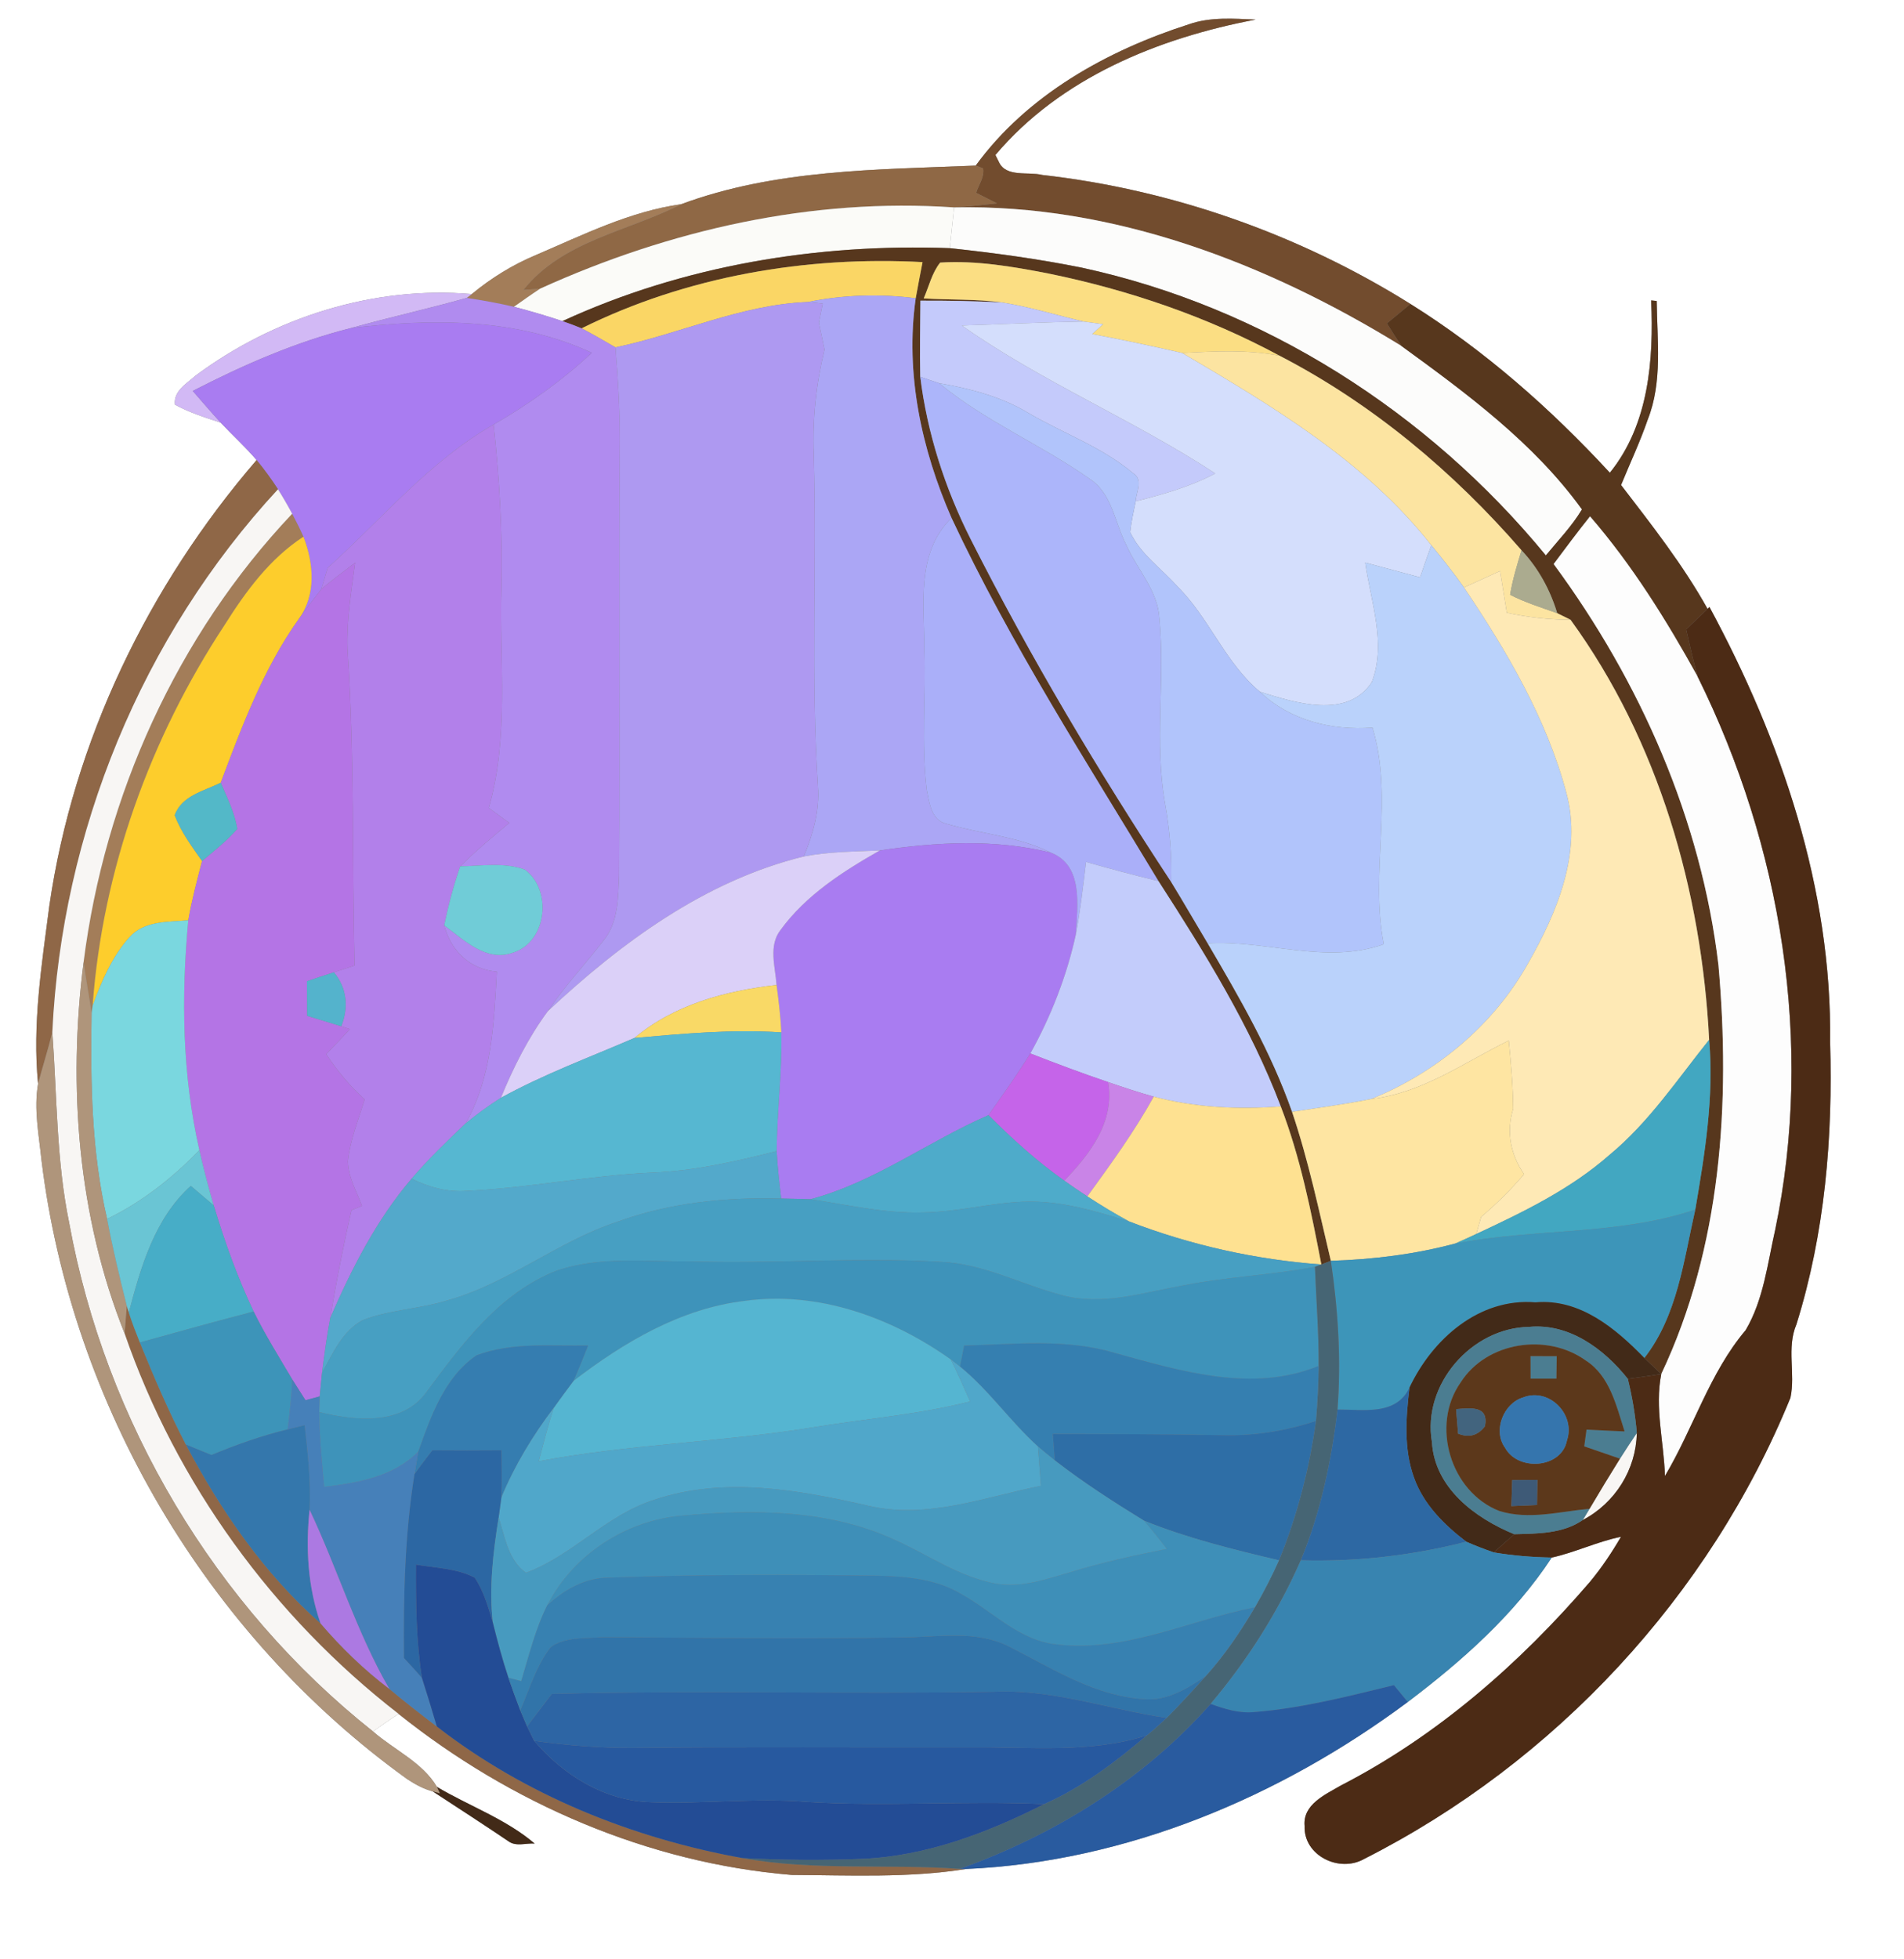 <?xml version="1.0" encoding="UTF-8" ?>
<!DOCTYPE svg PUBLIC "-//W3C//DTD SVG 1.1//EN" "http://www.w3.org/Graphics/SVG/1.1/DTD/svg11.dtd">
<svg width="243pt" height="250pt" viewBox="0 0 243 250" version="1.1" xmlns="http://www.w3.org/2000/svg">
<rect x="0" y="0" width="243" height="250" fill="#808080" stroke="none"/>
<g id="#ffffffff">
<path fill="#ffffff" opacity="1.00" d=" M 0.00 0.00 L 243.00 0.00 L 243.00 250.00 L 0.00 250.00 L 0.00 0.00 M 151.74 3.10 C 141.29 6.45 131.09 12.12 124.53 21.13 C 111.93 21.65 98.91 21.61 86.94 26.06 C 80.39 26.98 74.42 29.97 68.41 32.54 C 65.44 33.78 62.69 35.48 60.21 37.53 C 47.68 36.45 34.97 40.49 24.93 47.96 C 23.82 48.96 22.12 49.90 22.33 51.64 C 24.17 52.65 26.18 53.28 28.16 53.93 C 29.67 55.55 31.31 57.03 32.75 58.71 C 18.93 74.76 9.36 94.54 6.30 115.57 C 5.33 123.09 4.11 130.70 4.86 138.31 C 4.30 141.53 4.96 144.80 5.29 148.01 C 9.10 179.29 26.38 208.65 51.98 227.05 C 52.98 227.71 54.05 228.30 55.23 228.61 C 58.46 230.72 61.70 232.82 64.90 234.98 C 65.86 235.69 67.15 235.18 68.24 235.27 C 64.56 232.13 59.90 230.49 55.77 228.04 C 53.91 224.89 50.30 223.32 47.62 220.97 C 48.67 220.18 49.76 219.44 50.87 218.72 C 65.15 230.14 82.73 237.75 101.03 239.27 C 108.46 239.31 115.96 239.68 123.33 238.51 C 143.73 237.60 163.39 229.32 179.67 217.20 C 186.58 211.97 193.26 206.07 198.04 198.77 C 201.05 198.11 203.85 196.73 206.88 196.12 C 205.70 198.14 204.40 200.09 202.90 201.89 C 193.94 212.31 183.40 221.54 171.12 227.86 C 169.14 229.02 166.25 230.27 166.50 233.02 C 166.36 236.82 170.94 239.03 174.10 237.23 C 198.45 224.91 218.21 203.65 228.51 178.37 C 229.17 175.28 227.99 172.02 229.27 169.01 C 232.91 157.38 233.93 145.14 233.57 133.00 C 233.81 113.46 227.37 94.49 218.17 77.46 L 217.93 77.70 C 214.79 72.07 210.80 66.99 206.89 61.90 C 208.03 59.11 209.32 56.38 210.30 53.53 C 212.20 48.72 211.49 43.45 211.44 38.41 C 211.27 38.39 210.91 38.36 210.73 38.34 C 211.07 45.93 210.43 54.18 205.46 60.33 C 197.89 52.13 189.48 44.72 180.01 38.79 C 165.84 29.93 149.63 24.20 133.03 22.33 C 131.22 21.87 128.39 22.68 127.48 20.66 C 127.37 20.44 127.15 20.00 127.04 19.78 C 135.36 9.92 147.85 4.85 160.26 2.50 C 157.42 2.38 154.48 2.14 151.74 3.10 Z" />
</g>
<g id="#724c2eff">
<path fill="#724c2e" opacity="1.00" d=" M 151.74 3.10 C 154.48 2.14 157.42 2.38 160.26 2.50 C 147.85 4.85 135.36 9.92 127.04 19.78 C 127.15 20.00 127.37 20.44 127.48 20.66 C 128.39 22.68 131.22 21.87 133.03 22.33 C 149.63 24.20 165.84 29.93 180.01 38.79 C 179.00 39.62 178.00 40.45 177.01 41.27 C 177.62 42.24 178.22 43.20 178.86 44.15 C 161.79 33.62 142.07 26.02 121.77 26.47 C 123.59 26.36 125.41 26.14 127.23 25.95 C 126.34 25.50 125.46 25.05 124.58 24.61 C 124.89 23.58 125.66 22.60 125.47 21.49 C 125.24 21.40 124.76 21.22 124.53 21.13 C 131.09 12.12 141.29 6.45 151.74 3.10 Z" />
</g>
<g id="#8f6845ff">
<path fill="#8f6845" opacity="1.00" d=" M 86.94 26.06 C 98.91 21.61 111.93 21.65 124.53 21.13 C 124.76 21.22 125.24 21.40 125.47 21.49 C 125.66 22.60 124.89 23.58 124.58 24.61 C 125.46 25.05 126.34 25.50 127.23 25.95 C 125.41 26.14 123.59 26.36 121.77 26.47 C 103.60 25.21 85.45 29.35 68.95 36.83 C 68.41 36.87 67.34 36.96 66.80 37.00 C 71.81 30.71 80.14 29.54 86.94 26.06 Z" />
</g>
<g id="#a37d59ff">
<path fill="#a37d59" opacity="1.00" d=" M 68.41 32.54 C 74.42 29.97 80.39 26.98 86.94 26.06 C 80.14 29.54 71.81 30.71 66.80 37.00 C 67.34 36.96 68.41 36.87 68.95 36.83 C 67.81 37.58 66.70 38.37 65.59 39.15 C 63.60 38.69 61.58 38.32 59.56 38.02 L 60.21 37.53 C 62.69 35.48 65.44 33.78 68.41 32.54 Z" />
<path fill="#a37d59" opacity="1.00" d=" M 10.67 122.77 C 13.36 101.57 22.57 81.12 37.29 65.56 C 37.80 66.52 38.29 67.50 38.73 68.49 C 34.44 71.28 31.38 75.45 28.69 79.72 C 19.15 94.20 13.09 111.01 11.82 128.34 L 11.69 129.31 C 11.39 127.12 10.96 124.96 10.67 122.77 Z" />
</g>
<g id="#fbfbf8ff">
<path fill="#fbfbf8" opacity="1.00" d=" M 68.95 36.83 C 85.45 29.35 103.60 25.21 121.77 26.47 C 121.58 28.20 121.40 29.93 121.22 31.67 C 104.34 31.05 87.18 33.88 71.78 40.98 C 69.74 40.30 67.68 39.69 65.59 39.15 C 66.70 38.37 67.81 37.58 68.95 36.83 Z" />
</g>
<g id="#fcfcfbff">
<path fill="#fcfcfb" opacity="1.00" d=" M 121.77 26.47 C 142.07 26.02 161.79 33.62 178.86 44.15 C 187.22 50.23 195.80 56.55 201.90 65.01 C 200.61 67.15 198.87 68.96 197.29 70.88 C 182.27 52.59 161.26 39.18 138.07 34.16 C 132.50 33.04 126.87 32.27 121.22 31.67 C 121.40 29.93 121.58 28.20 121.77 26.47 Z" />
</g>
<g id="#57371dff">
<path fill="#57371d" opacity="1.00" d=" M 71.78 40.98 C 87.18 33.88 104.34 31.05 121.22 31.67 C 126.87 32.27 132.50 33.04 138.07 34.16 C 161.26 39.18 182.27 52.59 197.29 70.88 C 198.87 68.96 200.61 67.15 201.90 65.01 C 195.80 56.55 187.22 50.23 178.86 44.15 C 178.22 43.20 177.62 42.24 177.01 41.27 C 178.00 40.45 179.00 39.62 180.01 38.79 C 189.48 44.72 197.89 52.13 205.46 60.33 C 210.43 54.18 211.07 45.93 210.73 38.34 C 210.91 38.36 211.27 38.39 211.44 38.41 C 211.49 43.45 212.20 48.72 210.30 53.53 C 209.32 56.38 208.03 59.11 206.89 61.90 C 210.80 66.99 214.79 72.07 217.93 77.70 C 217.02 78.58 216.11 79.45 215.19 80.33 C 215.66 82.34 216.11 84.35 216.66 86.34 C 212.68 79.16 208.32 72.13 202.93 65.90 C 201.34 67.89 199.82 69.93 198.29 71.98 C 209.34 86.97 217.12 104.59 219.32 123.17 C 220.88 140.77 219.68 159.17 212.02 175.35 C 211.30 174.66 210.58 173.98 209.86 173.30 C 214.09 167.88 214.88 160.85 216.36 154.37 C 217.58 147.23 218.77 139.97 218.13 132.70 C 217.18 113.75 211.68 94.55 200.44 79.09 C 200.01 78.88 199.16 78.46 198.74 78.25 C 197.84 75.27 196.33 72.50 194.19 70.23 C 185.49 60.20 175.15 51.53 163.33 45.41 C 154.09 40.43 144.06 37.00 133.78 34.90 C 129.24 34.02 124.63 33.22 119.99 33.51 C 118.93 34.84 118.56 36.55 117.89 38.08 C 121.22 38.29 124.58 38.14 127.89 38.60 C 124.42 38.41 120.94 38.36 117.47 38.37 C 117.45 41.61 117.37 44.85 117.45 48.09 C 118.34 55.29 120.61 62.32 123.88 68.80 C 131.51 83.89 140.18 98.44 149.47 112.55 C 151.06 115.14 152.57 117.78 154.13 120.38 C 158.19 127.30 162.24 134.28 164.90 141.89 C 167.00 148.10 168.34 154.53 169.85 160.90 C 169.55 161.02 168.95 161.25 168.64 161.37 C 167.33 154.55 165.96 147.69 163.46 141.20 C 159.58 130.96 153.76 121.61 147.85 112.44 C 138.67 97.21 129.00 82.23 121.44 66.10 C 117.60 57.31 115.50 47.65 116.87 38.06 C 117.14 36.52 117.45 34.98 117.74 33.45 C 102.86 32.65 87.62 35.26 74.23 41.90 C 73.42 41.57 72.60 41.26 71.78 40.98 Z" />
</g>
<g id="#fad665ff">
<path fill="#fad665" opacity="1.00" d=" M 74.23 41.90 C 87.62 35.26 102.86 32.65 117.74 33.45 C 117.45 34.98 117.14 36.52 116.87 38.06 C 112.28 37.48 107.63 37.62 103.10 38.54 C 94.57 38.87 86.79 42.61 78.55 44.33 C 77.12 43.50 75.69 42.67 74.23 41.90 Z" />
</g>
<g id="#fbde83ff">
<path fill="#fbde83" opacity="1.00" d=" M 117.89 38.08 C 118.56 36.55 118.93 34.84 119.99 33.51 C 124.63 33.22 129.24 34.02 133.78 34.90 C 144.06 37.00 154.09 40.43 163.33 45.41 C 159.23 44.59 155.04 44.83 150.90 45.05 C 147.07 44.17 143.24 43.35 139.39 42.63 C 139.85 42.21 140.32 41.79 140.79 41.37 C 140.16 41.28 138.90 41.11 138.27 41.03 C 134.81 40.21 131.40 39.16 127.89 38.60 C 124.58 38.14 121.22 38.29 117.89 38.08 Z" />
</g>
<g id="#d2b9f5ff">
<path fill="#d2b9f5" opacity="1.00" d=" M 24.93 47.96 C 34.97 40.49 47.68 36.45 60.21 37.53 L 59.56 38.02 C 54.67 39.40 49.71 40.49 44.81 41.86 C 37.75 43.63 31.06 46.57 24.60 49.89 C 25.78 51.25 26.95 52.61 28.16 53.93 C 26.18 53.28 24.17 52.65 22.33 51.64 C 22.12 49.90 23.82 48.96 24.93 47.96 Z" />
</g>
<g id="#b08befff">
<path fill="#b08bef" opacity="1.00" d=" M 44.81 41.86 C 49.71 40.49 54.67 39.40 59.56 38.02 C 61.58 38.32 63.60 38.69 65.59 39.15 C 67.68 39.69 69.74 40.30 71.78 40.98 C 72.60 41.26 73.42 41.57 74.23 41.90 C 75.69 42.67 77.12 43.50 78.55 44.33 C 78.86 48.21 79.11 52.10 79.11 56.00 C 78.95 74.57 79.14 93.13 79.01 111.70 C 78.89 114.54 78.93 117.69 77.03 120.02 C 74.70 123.05 72.06 125.84 69.93 129.03 C 67.42 132.42 65.53 136.21 63.93 140.10 C 62.36 141.09 60.86 142.19 59.42 143.37 C 62.79 137.46 63.04 130.60 63.41 124.00 C 59.98 123.70 57.57 121.38 56.69 118.09 C 59.22 119.94 62.06 122.83 65.50 121.56 C 69.83 120.18 70.52 113.55 66.97 110.97 C 64.34 110.02 61.47 110.51 58.74 110.56 C 60.70 108.58 62.87 106.81 65.00 105.01 C 64.13 104.38 63.25 103.74 62.38 103.11 C 65.02 93.95 63.71 84.37 64.00 75.00 C 64.16 68.04 63.74 61.09 63.00 54.18 C 67.49 51.58 71.74 48.57 75.53 45.02 C 65.92 40.55 55.12 40.64 44.81 41.86 Z" />
</g>
<g id="#aba6f5ff">
<path fill="#aba6f5" opacity="1.00" d=" M 103.10 38.54 C 107.63 37.62 112.28 37.48 116.87 38.06 C 115.50 47.65 117.60 57.31 121.44 66.10 C 116.85 70.58 117.98 77.23 117.97 83.00 C 118.16 88.93 117.55 94.90 118.28 100.81 C 118.60 102.39 118.84 104.65 120.73 105.11 C 125.17 106.43 129.93 106.71 134.13 108.81 C 126.96 107.05 119.53 107.46 112.29 108.53 C 109.05 108.68 105.78 108.68 102.58 109.30 C 103.76 106.47 104.63 103.45 104.39 100.34 C 103.47 86.25 104.27 72.12 103.86 58.01 C 103.68 53.50 104.16 48.99 105.23 44.61 C 104.99 43.47 104.75 42.32 104.51 41.18 C 104.67 40.36 104.83 39.55 105.00 38.74 C 104.52 38.69 103.57 38.59 103.10 38.54 Z" />
</g>
<g id="#ae99f1ff">
<path fill="#ae99f1" opacity="1.00" d=" M 78.55 44.33 C 86.79 42.61 94.57 38.87 103.10 38.54 C 103.57 38.59 104.52 38.69 105.00 38.74 C 104.83 39.55 104.67 40.36 104.51 41.18 C 104.75 42.32 104.99 43.47 105.23 44.61 C 104.16 48.99 103.68 53.50 103.86 58.01 C 104.27 72.12 103.47 86.25 104.39 100.34 C 104.63 103.45 103.76 106.47 102.58 109.30 C 89.96 112.40 79.27 120.30 69.93 129.03 C 72.06 125.84 74.70 123.05 77.03 120.02 C 78.93 117.69 78.89 114.54 79.01 111.70 C 79.14 93.13 78.95 74.57 79.11 56.00 C 79.11 52.10 78.86 48.21 78.55 44.33 Z" />
</g>
<g id="#c4cafbff">
<path fill="#c4cafb" opacity="1.00" d=" M 117.47 38.37 C 120.94 38.36 124.42 38.41 127.89 38.60 C 131.40 39.16 134.81 40.21 138.27 41.03 C 133.09 41.12 127.92 41.38 122.75 41.54 C 132.97 48.75 144.65 53.57 155.10 60.42 C 151.91 62.12 148.42 63.09 144.94 63.98 C 145.01 62.77 145.95 61.20 144.60 60.38 C 140.63 57.03 135.63 55.28 131.19 52.67 C 127.73 50.59 123.80 49.59 119.86 48.90 C 119.25 48.70 118.05 48.29 117.45 48.09 C 117.37 44.85 117.45 41.61 117.47 38.37 Z" />
</g>
<g id="#a97cf1ff">
<path fill="#a97cf1" opacity="1.00" d=" M 44.81 41.86 C 55.12 40.64 65.92 40.55 75.53 45.02 C 71.74 48.57 67.49 51.58 63.00 54.18 C 54.81 58.85 48.75 66.24 41.82 72.47 C 41.62 73.14 41.23 74.48 41.03 75.16 C 40.04 76.43 39.05 77.71 38.11 79.03 C 40.39 75.92 40.05 71.91 38.73 68.49 C 38.29 67.50 37.80 66.52 37.29 65.56 C 36.72 64.50 36.12 63.46 35.48 62.44 C 34.64 61.15 33.73 59.90 32.75 58.71 C 31.31 57.03 29.67 55.55 28.16 53.93 C 26.95 52.61 25.78 51.25 24.60 49.89 C 31.06 46.57 37.75 43.63 44.81 41.86 Z" />
<path fill="#a97cf1" opacity="1.00" d=" M 112.29 108.53 C 119.53 107.46 126.96 107.05 134.13 108.81 C 138.33 110.47 137.47 115.64 137.31 119.23 C 136.15 124.55 134.14 129.69 131.50 134.44 C 129.83 137.14 127.98 139.72 126.16 142.31 C 118.46 145.65 111.64 150.86 103.44 153.04 C 102.19 153.00 100.95 152.97 99.70 152.95 C 99.46 150.94 99.23 148.93 99.12 146.90 C 99.16 141.84 99.82 136.81 99.72 131.75 C 99.62 129.72 99.38 127.70 99.11 125.70 C 98.95 123.38 98.04 120.69 99.63 118.66 C 102.86 114.23 107.59 111.20 112.29 108.53 Z" />
</g>
<g id="#d4defcff">
<path fill="#d4defc" opacity="1.00" d=" M 122.75 41.54 C 127.92 41.38 133.09 41.12 138.27 41.03 C 138.90 41.11 140.16 41.28 140.79 41.37 C 140.32 41.79 139.85 42.21 139.39 42.63 C 143.24 43.35 147.07 44.17 150.90 45.05 C 162.44 51.86 174.27 58.87 182.68 69.58 C 182.18 70.94 181.70 72.31 181.24 73.68 C 178.91 73.05 176.57 72.42 174.24 71.80 C 174.95 76.78 176.97 82.13 175.08 87.05 C 171.93 91.85 165.28 89.67 160.81 88.29 C 156.34 84.57 154.33 78.84 150.22 74.79 C 148.21 72.53 145.54 70.71 144.24 67.91 C 144.38 66.59 144.68 65.28 144.94 63.98 C 148.42 63.09 151.91 62.12 155.10 60.42 C 144.65 53.57 132.97 48.75 122.75 41.54 Z" />
</g>
<g id="#fce4a1ff">
<path fill="#fce4a1" opacity="1.00" d=" M 150.90 45.05 C 155.04 44.83 159.23 44.59 163.33 45.41 C 175.15 51.53 185.49 60.20 194.19 70.23 C 193.62 72.10 193.05 73.97 192.73 75.90 C 194.64 76.89 196.71 77.52 198.74 78.25 C 199.16 78.46 200.01 78.88 200.44 79.09 C 197.70 79.09 194.98 78.77 192.31 78.20 C 192.03 76.42 191.74 74.64 191.45 72.87 C 189.91 73.57 188.38 74.27 186.84 74.97 C 185.52 73.12 184.12 71.34 182.68 69.58 C 174.27 58.87 162.44 51.86 150.90 45.05 Z" />
</g>
<g id="#acb5faff">
<path fill="#acb5fa" opacity="1.00" d=" M 117.45 48.09 C 118.05 48.29 119.25 48.70 119.86 48.90 C 125.72 53.75 132.81 56.71 139.00 61.06 C 141.94 62.93 142.25 66.66 143.73 69.52 C 145.12 72.66 147.78 75.35 147.97 78.94 C 148.72 86.80 147.30 94.76 148.70 102.57 C 149.29 105.87 149.58 109.21 149.47 112.55 C 140.18 98.44 131.51 83.89 123.88 68.80 C 120.61 62.32 118.34 55.29 117.45 48.09 Z" />
</g>
<g id="#b1c4fbff">
<path fill="#b1c4fb" opacity="1.00" d=" M 119.86 48.90 C 123.80 49.59 127.73 50.59 131.19 52.67 C 135.63 55.28 140.63 57.03 144.60 60.38 C 145.95 61.20 145.01 62.77 144.94 63.98 C 144.68 65.28 144.38 66.59 144.24 67.91 C 145.54 70.71 148.21 72.53 150.22 74.79 C 154.33 78.84 156.34 84.57 160.81 88.29 C 164.67 91.96 169.97 93.24 175.17 92.86 C 177.90 101.89 174.81 111.33 176.61 120.50 C 169.21 123.13 161.66 119.94 154.13 120.38 C 152.57 117.78 151.06 115.14 149.47 112.55 C 149.58 109.21 149.29 105.87 148.70 102.57 C 147.30 94.76 148.72 86.80 147.97 78.94 C 147.78 75.35 145.12 72.66 143.73 69.52 C 142.25 66.66 141.94 62.93 139.00 61.06 C 132.81 56.71 125.72 53.75 119.86 48.90 Z" />
</g>
<g id="#b280eaff">
<path fill="#b280ea" opacity="1.00" d=" M 41.82 72.47 C 48.75 66.24 54.81 58.85 63.00 54.18 C 63.74 61.09 64.16 68.04 64.00 75.00 C 63.71 84.37 65.02 93.95 62.38 103.11 C 63.25 103.74 64.13 104.38 65.00 105.01 C 62.87 106.81 60.70 108.58 58.74 110.56 C 57.88 113.02 57.22 115.54 56.69 118.09 C 57.57 121.38 59.98 123.70 63.41 124.00 C 63.04 130.60 62.79 137.46 59.42 143.37 C 57.05 145.64 54.66 147.92 52.53 150.42 C 48.05 155.67 44.89 161.89 42.15 168.19 C 42.91 163.57 43.82 158.98 44.86 154.43 C 45.20 154.29 45.86 154.02 46.20 153.89 C 45.50 152.02 44.43 150.20 44.40 148.17 C 44.70 145.45 45.75 142.89 46.54 140.30 C 44.65 138.60 43.03 136.64 41.63 134.53 C 42.65 133.47 43.67 132.42 44.65 131.34 C 44.38 131.24 43.82 131.06 43.55 130.97 C 44.51 128.57 44.29 126.09 42.61 124.08 C 43.49 123.79 44.38 123.51 45.26 123.22 C 44.93 109.76 45.27 96.28 44.35 82.84 C 44.22 79.14 44.84 75.47 45.33 71.81 C 43.88 72.91 42.43 74.00 41.03 75.16 C 41.23 74.48 41.62 73.14 41.82 72.47 Z" />
</g>
<g id="#8f6747ff">
<path fill="#8f6747" opacity="1.00" d=" M 32.75 58.71 C 33.73 59.90 34.64 61.15 35.48 62.44 C 18.10 81.22 7.89 106.19 6.68 131.72 C 6.14 133.94 5.44 136.11 4.86 138.31 C 4.11 130.70 5.33 123.09 6.30 115.57 C 9.36 94.54 18.93 74.76 32.75 58.71 Z" />
<path fill="#8f6747" opacity="1.00" d=" M 16.18 166.65 L 16.44 167.49 C 16.85 168.79 17.35 170.06 17.85 171.32 C 19.65 175.73 21.52 180.11 23.72 184.34 C 28.19 192.80 33.70 200.80 40.91 207.17 C 43.54 210.25 46.45 213.07 49.68 215.52 C 51.65 217.18 53.70 218.76 55.75 220.33 C 67.05 229.10 80.74 234.59 94.75 237.12 C 103.91 238.78 113.24 237.83 122.48 238.50 L 123.33 238.51 C 115.96 239.68 108.46 239.31 101.03 239.27 C 82.73 237.75 65.15 230.14 50.87 218.72 C 34.88 206.32 22.51 189.32 15.90 170.17 C 15.97 169.29 16.11 167.53 16.18 166.65 Z" />
</g>
<g id="#f8f6f4ff">
<path fill="#f8f6f4" opacity="1.00" d=" M 35.48 62.44 C 36.12 63.46 36.72 64.50 37.29 65.56 C 22.57 81.12 13.36 101.57 10.67 122.77 C 8.64 138.64 9.94 155.23 15.90 170.17 C 22.51 189.32 34.88 206.32 50.87 218.72 C 49.76 219.44 48.67 220.18 47.62 220.97 C 27.44 204.97 13.45 181.43 8.84 156.11 C 7.18 148.09 7.28 139.86 6.68 131.72 C 7.89 106.19 18.10 81.22 35.48 62.44 Z" />
<path fill="#f8f6f4" opacity="1.00" d=" M 206.75 186.15 C 207.45 185.04 208.17 183.95 208.90 182.87 C 208.81 187.55 206.13 191.81 202.00 193.98 C 202.22 193.62 202.65 192.90 202.87 192.54 C 204.14 190.39 205.43 188.26 206.75 186.15 Z" />
</g>
<g id="#aaaff9ff">
<path fill="#aaaff9" opacity="1.00" d=" M 117.97 83.00 C 117.98 77.23 116.85 70.58 121.44 66.10 C 129.00 82.23 138.67 97.21 147.85 112.44 C 144.75 111.70 141.67 110.87 138.61 110.00 C 138.24 113.08 137.88 116.17 137.31 119.23 C 137.47 115.64 138.33 110.47 134.13 108.81 C 129.93 106.71 125.17 106.43 120.73 105.11 C 118.84 104.65 118.60 102.39 118.28 100.81 C 117.55 94.90 118.16 88.93 117.97 83.00 Z" />
</g>
<g id="#fdfdfdff">
<path fill="#fdfdfd" opacity="1.00" d=" M 198.29 71.98 C 199.82 69.93 201.34 67.89 202.93 65.90 C 208.32 72.13 212.68 79.16 216.66 86.34 C 227.38 107.99 231.52 133.17 226.56 156.95 C 225.58 161.26 225.08 165.87 222.79 169.75 C 218.16 175.23 216.13 182.26 212.49 188.36 C 212.36 184.03 211.17 179.66 212.02 175.35 C 219.68 159.17 220.88 140.77 219.32 123.17 C 217.12 104.59 209.34 86.97 198.29 71.98 Z" />
</g>
<g id="#fdcd2cff">
<path fill="#fdcd2c" opacity="1.00" d=" M 28.69 79.72 C 31.38 75.45 34.44 71.28 38.73 68.49 C 40.05 71.91 40.39 75.92 38.11 79.03 C 33.62 85.35 30.89 92.68 28.17 99.89 C 26.04 100.96 23.21 101.51 22.30 104.04 C 23.11 106.18 24.49 108.02 25.79 109.88 C 25.14 112.39 24.47 114.90 24.03 117.45 C 21.47 117.67 18.41 117.48 16.54 119.59 C 14.29 122.08 12.97 125.24 11.82 128.34 C 13.09 111.01 19.15 94.20 28.69 79.72 Z" />
</g>
<g id="#bad2fbff">
<path fill="#bad2fb" opacity="1.00" d=" M 181.24 73.68 C 181.70 72.31 182.18 70.94 182.68 69.58 C 184.12 71.34 185.52 73.12 186.84 74.97 C 192.29 83.07 197.36 91.66 199.90 101.15 C 201.97 108.76 198.72 116.47 194.99 122.99 C 190.59 130.84 183.33 136.86 175.04 140.24 C 171.68 140.92 168.28 141.37 164.90 141.89 C 162.24 134.28 158.19 127.30 154.13 120.38 C 161.66 119.94 169.21 123.13 176.61 120.50 C 174.81 111.33 177.90 101.89 175.17 92.86 C 169.97 93.24 164.67 91.96 160.81 88.29 C 165.28 89.67 171.93 91.85 175.08 87.05 C 176.97 82.13 174.95 76.78 174.24 71.80 C 176.57 72.42 178.91 73.05 181.24 73.68 Z" />
</g>
<g id="#abab8fff">
<path fill="#abab8f" opacity="1.00" d=" M 194.19 70.23 C 196.33 72.50 197.84 75.27 198.74 78.25 C 196.71 77.52 194.64 76.89 192.73 75.90 C 193.05 73.97 193.62 72.10 194.19 70.23 Z" />
</g>
<g id="#b474e5ff">
<path fill="#b474e5" opacity="1.00" d=" M 41.03 75.16 C 42.43 74.00 43.88 72.91 45.33 71.81 C 44.84 75.47 44.22 79.14 44.35 82.84 C 45.27 96.28 44.93 109.76 45.26 123.22 C 44.38 123.51 43.49 123.79 42.61 124.08 C 41.46 124.45 40.31 124.83 39.17 125.22 C 39.18 126.69 39.19 128.17 39.20 129.64 C 40.65 130.08 42.10 130.51 43.55 130.97 C 43.82 131.06 44.38 131.24 44.65 131.34 C 43.67 132.42 42.65 133.47 41.63 134.53 C 43.03 136.64 44.65 138.60 46.54 140.30 C 45.75 142.89 44.70 145.45 44.40 148.17 C 44.43 150.20 45.50 152.02 46.20 153.89 C 45.86 154.02 45.20 154.29 44.86 154.43 C 43.82 158.98 42.91 163.57 42.15 168.19 C 41.71 170.51 41.40 172.85 41.10 175.20 C 41.03 175.95 40.87 177.45 40.80 178.20 C 40.34 178.32 39.44 178.57 38.99 178.69 C 38.42 177.80 37.85 176.91 37.29 176.02 C 35.60 173.16 33.84 170.35 32.37 167.37 C 30.30 163.01 28.67 158.45 27.28 153.83 C 26.60 151.50 25.98 149.15 25.45 146.78 C 23.25 137.19 23.12 127.22 24.03 117.45 C 24.47 114.90 25.14 112.39 25.79 109.88 C 27.34 108.57 28.95 107.32 30.28 105.78 C 29.95 103.70 28.99 101.80 28.17 99.89 C 30.89 92.68 33.62 85.35 38.11 79.03 C 39.05 77.71 40.04 76.43 41.03 75.16 Z" />
</g>
<g id="#fee9b5ff">
<path fill="#fee9b5" opacity="1.00" d=" M 186.84 74.97 C 188.38 74.27 189.91 73.57 191.45 72.87 C 191.74 74.64 192.03 76.42 192.31 78.20 C 194.98 78.77 197.70 79.09 200.44 79.09 C 211.68 94.55 217.18 113.75 218.13 132.70 C 214.08 137.75 210.45 143.23 205.41 147.39 C 200.42 151.78 194.38 154.69 188.41 157.48 C 188.56 156.93 188.87 155.84 189.03 155.30 C 191.00 153.63 192.85 151.82 194.51 149.84 C 192.78 147.35 192.22 144.42 193.12 141.51 C 193.10 138.59 192.84 135.69 192.56 132.79 C 186.86 135.58 181.53 139.50 175.04 140.24 C 183.33 136.86 190.59 130.84 194.99 122.99 C 198.72 116.47 201.97 108.76 199.90 101.15 C 197.36 91.66 192.29 83.07 186.84 74.97 Z" />
</g>
<g id="#4c2b15ff">
<path fill="#4c2b15" opacity="1.00" d=" M 217.93 77.70 L 218.17 77.46 C 227.37 94.49 233.81 113.46 233.57 133.00 C 233.93 145.14 232.91 157.38 229.27 169.01 C 227.99 172.02 229.17 175.28 228.51 178.37 C 218.21 203.65 198.45 224.91 174.10 237.23 C 170.94 239.03 166.36 236.82 166.50 233.02 C 166.25 230.27 169.14 229.02 171.12 227.86 C 183.40 221.54 193.94 212.31 202.90 201.89 C 204.40 200.09 205.70 198.14 206.88 196.12 C 203.85 196.73 201.05 198.11 198.04 198.77 C 195.56 198.72 193.08 198.53 190.64 198.11 C 191.51 197.34 192.38 196.56 193.26 195.79 C 196.22 195.71 199.45 195.74 202.00 193.98 C 206.13 191.81 208.81 187.55 208.90 182.87 C 208.70 180.54 208.31 178.23 207.75 175.96 C 209.17 175.78 210.60 175.57 212.02 175.35 C 211.17 179.66 212.36 184.03 212.49 188.36 C 216.13 182.26 218.16 175.23 222.79 169.75 C 225.08 165.87 225.58 161.26 226.56 156.95 C 231.52 133.17 227.38 107.99 216.66 86.34 C 216.11 84.35 215.66 82.34 215.19 80.33 C 216.11 79.45 217.02 78.58 217.93 77.70 Z" />
</g>
<g id="#53b8c8ff">
<path fill="#53b8c8" opacity="1.00" d=" M 22.30 104.04 C 23.21 101.51 26.04 100.96 28.17 99.89 C 28.99 101.80 29.95 103.70 30.28 105.78 C 28.95 107.32 27.34 108.57 25.79 109.88 C 24.49 108.02 23.11 106.18 22.30 104.04 Z" />
</g>
<g id="#dbd0f8ff">
<path fill="#dbd0f8" opacity="1.00" d=" M 102.58 109.30 C 105.78 108.68 109.05 108.68 112.29 108.53 C 107.59 111.20 102.86 114.23 99.63 118.66 C 98.04 120.69 98.95 123.38 99.11 125.70 C 92.61 126.44 86.09 128.17 80.97 132.46 C 75.26 134.93 69.39 137.09 63.93 140.10 C 65.53 136.21 67.42 132.42 69.93 129.03 C 79.27 120.30 89.96 112.40 102.58 109.30 Z" />
</g>
<g id="#70ccd7ff">
<path fill="#70ccd7" opacity="1.00" d=" M 58.74 110.56 C 61.47 110.51 64.34 110.02 66.97 110.97 C 70.52 113.55 69.83 120.18 65.50 121.56 C 62.06 122.83 59.22 119.94 56.69 118.09 C 57.22 115.54 57.88 113.02 58.74 110.56 Z" />
</g>
<g id="#c3ccfbff">
<path fill="#c3ccfb" opacity="1.00" d=" M 138.61 110.00 C 141.67 110.87 144.75 111.70 147.85 112.44 C 153.76 121.61 159.58 130.96 163.46 141.20 C 158.03 141.62 152.53 141.34 147.25 139.95 C 145.28 139.40 143.34 138.75 141.42 138.09 C 138.08 136.96 134.78 135.72 131.50 134.44 C 134.14 129.69 136.15 124.55 137.31 119.23 C 137.88 116.17 138.24 113.08 138.61 110.00 Z" />
</g>
<g id="#7ad7dfff">
<path fill="#7ad7df" opacity="1.00" d=" M 16.54 119.59 C 18.41 117.48 21.47 117.67 24.03 117.45 C 23.12 127.22 23.25 137.19 25.45 146.78 C 22.02 150.32 18.12 153.40 13.67 155.56 C 11.66 146.96 11.55 138.10 11.69 129.31 L 11.82 128.34 C 12.97 125.24 14.29 122.08 16.54 119.59 Z" />
</g>
<g id="#af957bff">
<path fill="#af957b" opacity="1.00" d=" M 15.90 170.17 C 9.94 155.23 8.64 138.64 10.67 122.77 C 10.96 124.96 11.39 127.12 11.69 129.31 C 11.55 138.10 11.66 146.96 13.67 155.56 C 14.37 159.29 15.26 162.98 16.18 166.65 C 16.11 167.53 15.97 169.29 15.90 170.17 Z" />
<path fill="#af957b" opacity="1.00" d=" M 4.86 138.31 C 5.44 136.11 6.14 133.94 6.68 131.72 C 7.28 139.86 7.18 148.09 8.84 156.11 C 13.45 181.43 27.44 204.97 47.62 220.97 C 50.30 223.32 53.91 224.89 55.77 228.04 L 56.15 228.87 L 55.23 228.61 C 54.05 228.30 52.98 227.71 51.98 227.05 C 26.38 208.65 9.10 179.29 5.29 148.01 C 4.96 144.80 4.30 141.53 4.86 138.31 Z" />
</g>
<g id="#54b3ccff">
<path fill="#54b3cc" opacity="1.00" d=" M 39.17 125.22 C 40.31 124.83 41.46 124.45 42.61 124.08 C 44.29 126.09 44.51 128.57 43.55 130.97 C 42.10 130.51 40.65 130.08 39.20 129.64 C 39.19 128.17 39.18 126.69 39.17 125.22 Z" />
</g>
<g id="#f9d966ff">
<path fill="#f9d966" opacity="1.00" d=" M 80.97 132.46 C 86.09 128.17 92.61 126.44 99.11 125.70 C 99.38 127.70 99.62 129.72 99.72 131.75 C 93.46 131.33 87.21 131.91 80.97 132.46 Z" />
</g>
<g id="#56b7d1ff">
<path fill="#56b7d1" opacity="1.00" d=" M 80.97 132.46 C 87.21 131.91 93.46 131.33 99.72 131.75 C 99.82 136.81 99.16 141.84 99.12 146.90 C 93.91 148.22 88.63 149.43 83.24 149.64 C 75.34 149.99 67.55 151.60 59.66 151.97 C 57.17 152.18 54.74 151.52 52.53 150.42 C 54.66 147.92 57.05 145.64 59.42 143.37 C 60.86 142.19 62.36 141.09 63.93 140.10 C 69.39 137.09 75.26 134.93 80.97 132.46 Z" />
</g>
<g id="#fee5a2ff">
<path fill="#fee5a2" opacity="1.00" d=" M 175.04 140.24 C 181.53 139.50 186.86 135.58 192.56 132.79 C 192.84 135.69 193.10 138.59 193.12 141.51 C 192.22 144.42 192.78 147.35 194.51 149.84 C 192.85 151.82 191.00 153.63 189.03 155.30 C 188.87 155.84 188.56 156.93 188.41 157.48 C 187.52 157.89 186.64 158.30 185.74 158.69 C 180.56 160.08 175.21 160.73 169.85 160.90 C 168.34 154.53 167.00 148.10 164.90 141.89 C 168.28 141.37 171.68 140.92 175.04 140.24 Z" />
</g>
<g id="#42a7c1ff">
<path fill="#42a7c1" opacity="1.00" d=" M 205.41 147.39 C 210.45 143.23 214.08 137.75 218.13 132.70 C 218.77 139.97 217.58 147.23 216.36 154.37 C 206.49 157.68 195.89 156.73 185.74 158.69 C 186.64 158.30 187.52 157.89 188.41 157.48 C 194.38 154.69 200.42 151.78 205.41 147.39 Z" />
</g>
<g id="#c564e9ff">
<path fill="#c564e9" opacity="1.00" d=" M 126.16 142.31 C 127.98 139.72 129.83 137.14 131.50 134.44 C 134.78 135.72 138.08 136.96 141.42 138.09 C 142.30 143.14 139.11 147.26 135.83 150.67 C 132.34 148.20 129.17 145.33 126.16 142.31 Z" />
</g>
<g id="#c984e7ff">
<path fill="#c984e7" opacity="1.00" d=" M 141.42 138.09 C 143.34 138.75 145.28 139.40 147.25 139.95 C 144.77 144.42 141.77 148.56 138.77 152.68 C 137.77 152.03 136.79 151.35 135.83 150.67 C 139.11 147.26 142.30 143.14 141.42 138.09 Z" />
</g>
<g id="#fee191ff">
<path fill="#fee191" opacity="1.00" d=" M 147.25 139.95 C 152.53 141.34 158.03 141.62 163.46 141.20 C 165.96 147.69 167.33 154.55 168.64 161.37 C 160.24 160.75 151.97 158.91 144.11 155.88 C 142.28 154.89 140.51 153.81 138.77 152.68 C 141.77 148.56 144.77 144.42 147.25 139.95 Z" />
</g>
<g id="#4eabcaff">
<path fill="#4eabca" opacity="1.00" d=" M 103.44 153.04 C 111.64 150.86 118.46 145.65 126.16 142.31 C 129.17 145.33 132.34 148.20 135.83 150.67 C 136.79 151.35 137.77 152.03 138.77 152.68 C 140.51 153.81 142.28 154.89 144.11 155.88 C 139.74 154.52 135.25 153.17 130.64 153.35 C 126.31 153.53 122.09 154.68 117.75 154.73 C 112.92 154.87 108.19 153.75 103.44 153.04 Z" />
</g>
<g id="#6ac5d4ff">
<path fill="#6ac5d4" opacity="1.00" d=" M 25.45 146.78 C 25.98 149.15 26.60 151.50 27.28 153.83 C 26.30 153.00 25.33 152.17 24.35 151.34 C 19.72 155.53 17.99 161.66 16.44 167.49 L 16.18 166.65 C 15.26 162.98 14.37 159.29 13.67 155.56 C 18.12 153.40 22.02 150.32 25.45 146.78 Z" />
</g>
<g id="#53a9cbff">
<path fill="#53a9cb" opacity="1.00" d=" M 83.24 149.64 C 88.63 149.43 93.91 148.22 99.12 146.90 C 99.23 148.93 99.46 150.94 99.70 152.95 C 92.66 152.77 85.52 153.46 78.87 155.89 C 71.18 158.39 64.82 163.83 56.99 165.98 C 53.48 167.06 49.72 167.13 46.29 168.47 C 43.70 169.85 42.45 172.74 41.10 175.20 C 41.40 172.85 41.71 170.51 42.15 168.19 C 44.89 161.89 48.05 155.67 52.53 150.42 C 54.74 151.52 57.17 152.18 59.66 151.97 C 67.55 151.60 75.34 149.99 83.24 149.64 Z" />
</g>
<g id="#47adc7ff">
<path fill="#47adc7" opacity="1.00" d=" M 16.44 167.49 C 17.99 161.66 19.72 155.53 24.35 151.34 C 25.33 152.17 26.30 153.00 27.28 153.83 C 28.67 158.45 30.30 163.01 32.37 167.37 C 27.52 168.64 22.68 169.97 17.85 171.32 C 17.35 170.06 16.85 168.79 16.44 167.49 Z" />
</g>
<g id="#479fc2ff">
<path fill="#479fc2" opacity="1.00" d=" M 78.87 155.89 C 85.52 153.46 92.66 152.77 99.70 152.95 C 100.95 152.97 102.19 153.00 103.44 153.04 C 108.19 153.75 112.92 154.87 117.75 154.73 C 122.09 154.68 126.31 153.53 130.64 153.35 C 135.25 153.17 139.74 154.52 144.11 155.88 C 151.97 158.91 160.24 160.75 168.64 161.37 L 167.82 161.66 C 162.24 162.74 156.53 162.93 150.95 164.05 C 145.90 164.95 140.70 166.67 135.56 165.29 C 130.37 163.93 125.49 161.24 120.02 161.03 C 109.36 160.40 98.68 161.31 88.00 160.97 C 82.37 161.01 76.54 160.31 71.10 162.13 C 63.79 164.97 58.98 171.50 54.48 177.58 C 51.39 181.97 45.31 181.32 40.74 180.20 C 40.75 179.70 40.78 178.70 40.80 178.20 C 40.87 177.45 41.03 175.95 41.10 175.20 C 42.45 172.74 43.70 169.85 46.29 168.47 C 49.72 167.13 53.48 167.06 56.99 165.98 C 64.82 163.83 71.18 158.39 78.87 155.89 Z" />
</g>
<g id="#3d95b9ff">
<path fill="#3d95b9" opacity="1.00" d=" M 185.74 158.69 C 195.89 156.73 206.49 157.68 216.36 154.37 C 214.88 160.85 214.09 167.88 209.86 173.30 C 206.18 169.51 201.63 165.70 195.97 166.20 C 188.76 165.60 182.80 170.91 179.89 177.07 C 178.18 180.70 173.99 179.86 170.70 179.88 C 171.18 173.55 170.78 167.18 169.85 160.90 C 175.21 160.73 180.56 160.08 185.74 158.69 Z" />
</g>
<g id="#3e93baff">
<path fill="#3e93ba" opacity="1.00" d=" M 88.00 160.97 C 98.68 161.31 109.36 160.40 120.02 161.03 C 125.49 161.24 130.37 163.93 135.56 165.29 C 140.70 166.67 145.90 164.95 150.95 164.05 C 156.53 162.93 162.24 162.74 167.82 161.66 C 167.98 165.88 168.32 170.09 168.30 174.31 C 159.85 177.78 150.71 174.97 142.35 172.68 C 136.08 170.77 129.49 171.56 123.05 171.72 C 122.92 172.39 122.65 173.73 122.52 174.40 C 122.23 174.17 121.64 173.72 121.34 173.49 C 113.80 168.12 104.41 164.73 95.07 166.01 C 86.89 166.97 79.61 171.30 73.19 176.23 C 73.86 174.74 74.46 173.22 75.06 171.71 C 70.32 171.80 65.35 171.25 60.83 172.95 C 56.72 175.74 54.99 180.76 53.38 185.25 C 50.20 188.46 45.66 189.24 41.37 189.75 C 41.10 186.57 40.76 183.40 40.74 180.20 C 45.31 181.32 51.39 181.97 54.48 177.58 C 58.98 171.50 63.79 164.97 71.10 162.13 C 76.54 160.31 82.37 161.01 88.00 160.97 Z" />
</g>
<g id="#466574ff">
<path fill="#466574" opacity="1.00" d=" M 168.64 161.37 C 168.95 161.25 169.55 161.02 169.85 160.90 C 170.78 167.18 171.18 173.55 170.70 179.88 C 169.93 186.45 168.54 192.99 166.02 199.12 C 163.10 205.75 159.18 211.91 154.51 217.44 C 145.92 227.14 134.62 234.15 122.48 238.50 C 113.24 237.83 103.91 238.78 94.75 237.12 C 99.84 237.38 104.94 237.43 110.03 237.22 C 118.23 236.87 126.02 233.89 133.27 230.23 C 138.11 228.09 142.35 224.87 146.36 221.47 C 147.24 220.75 148.08 220.00 148.90 219.23 C 150.61 217.51 152.25 215.72 153.87 213.91 C 156.29 211.23 158.32 208.22 160.16 205.11 C 161.28 203.16 162.32 201.17 163.23 199.12 C 165.56 193.43 167.11 187.42 167.95 181.33 C 168.15 179.00 168.26 176.65 168.30 174.31 C 168.32 170.09 167.98 165.88 167.82 161.66 L 168.64 161.37 Z" />
</g>
<g id="#55b5d1ff">
<path fill="#55b5d1" opacity="1.00" d=" M 73.19 176.23 C 79.61 171.30 86.89 166.97 95.07 166.01 C 104.41 164.73 113.80 168.12 121.34 173.49 C 122.23 175.25 123.01 177.05 123.81 178.85 C 117.11 180.56 110.20 181.07 103.39 182.21 C 91.90 184.06 80.21 184.31 68.76 186.48 C 69.36 184.20 69.94 181.91 70.67 179.67 C 71.49 178.50 72.34 177.37 73.19 176.23 Z" />
</g>
<g id="#422a18ff">
<path fill="#422a18" opacity="1.00" d=" M 179.89 177.07 C 182.80 170.91 188.76 165.60 195.97 166.20 C 201.63 165.70 206.18 169.51 209.86 173.30 C 210.58 173.98 211.30 174.66 212.02 175.35 C 210.60 175.57 209.17 175.78 207.75 175.96 C 204.72 172.15 200.27 168.84 195.14 169.33 C 187.79 169.46 181.50 176.68 182.75 184.02 C 183.10 189.90 188.25 193.73 193.26 195.79 C 192.38 196.56 191.51 197.34 190.64 198.11 C 189.45 197.70 188.28 197.25 187.14 196.75 C 184.32 194.60 181.66 191.97 180.46 188.56 C 179.13 184.88 179.43 180.88 179.89 177.07 Z" />
<path fill="#422a18" opacity="1.00" d=" M 56.15 228.87 L 55.77 228.04 C 59.90 230.49 64.56 232.13 68.24 235.27 C 67.15 235.18 65.86 235.69 64.90 234.98 C 61.70 232.82 58.46 230.72 55.23 228.61 L 56.15 228.87 Z" />
</g>
<g id="#3d94b9ff">
<path fill="#3d94b9" opacity="1.00" d=" M 17.85 171.32 C 22.68 169.97 27.52 168.64 32.37 167.37 C 33.84 170.35 35.60 173.16 37.29 176.02 C 37.22 178.16 36.97 180.29 36.71 182.41 C 33.37 183.22 30.14 184.37 26.98 185.68 C 25.89 185.23 24.81 184.78 23.72 184.34 C 21.52 180.11 19.65 175.73 17.85 171.32 Z" />
</g>
<g id="#4b7d91ff">
<path fill="#4b7d91" opacity="1.00" d=" M 182.75 184.02 C 181.50 176.68 187.79 169.46 195.14 169.33 C 200.27 168.84 204.72 172.15 207.75 175.96 C 208.31 178.23 208.70 180.54 208.90 182.87 C 208.17 183.95 207.45 185.04 206.75 186.15 C 205.23 185.62 203.71 185.10 202.19 184.58 C 202.26 184.05 202.41 182.98 202.48 182.44 C 204.10 182.53 205.72 182.60 207.34 182.67 C 206.28 179.41 205.47 175.60 202.38 173.62 C 197.44 170.07 189.74 171.21 186.42 176.42 C 182.56 181.88 185.13 190.40 191.35 192.82 C 195.10 194.00 199.07 192.89 202.87 192.54 C 202.65 192.90 202.22 193.62 202.00 193.98 C 199.45 195.74 196.22 195.71 193.26 195.79 C 188.25 193.73 183.10 189.90 182.75 184.02 Z" />
<path fill="#4b7d91" opacity="1.00" d=" M 195.33 173.06 C 196.44 173.06 197.56 173.06 198.68 173.07 C 198.67 173.79 198.65 175.22 198.64 175.94 C 197.54 175.94 196.44 175.94 195.34 175.94 C 195.34 175.22 195.33 173.78 195.33 173.06 Z" />
</g>
<g id="#357db0ff">
<path fill="#357db0" opacity="1.00" d=" M 60.83 172.95 C 65.35 171.25 70.32 171.80 75.06 171.71 C 74.46 173.22 73.86 174.74 73.19 176.23 C 72.34 177.37 71.49 178.50 70.67 179.67 C 68.00 183.20 65.69 187.00 63.99 191.10 C 64.07 189.09 64.03 187.08 64.00 185.08 C 61.06 185.10 58.12 185.11 55.18 185.08 C 54.41 186.08 53.64 187.08 52.90 188.11 C 53.02 187.39 53.26 185.96 53.38 185.25 C 54.99 180.76 56.72 175.74 60.83 172.95 Z" />
</g>
<g id="#357fb0ff">
<path fill="#357fb0" opacity="1.00" d=" M 123.05 171.72 C 129.49 171.56 136.08 170.77 142.35 172.68 C 150.71 174.97 159.85 177.78 168.30 174.31 C 168.26 176.65 168.15 179.00 167.95 181.33 C 164.10 182.61 160.06 183.26 156.00 183.15 C 148.79 183.01 141.58 183.02 134.36 182.99 C 134.45 184.12 134.53 185.24 134.62 186.37 C 133.89 185.79 133.17 185.20 132.46 184.59 C 128.93 181.40 126.22 177.41 122.52 174.40 C 122.65 173.73 122.92 172.39 123.05 171.72 Z" />
</g>
<g id="#5c381bff">
<path fill="#5c381b" opacity="1.00" d=" M 186.42 176.42 C 189.74 171.21 197.44 170.07 202.38 173.62 C 205.47 175.60 206.28 179.41 207.34 182.67 C 205.72 182.60 204.10 182.53 202.48 182.44 C 202.41 182.98 202.26 184.05 202.19 184.58 C 203.71 185.10 205.23 185.62 206.75 186.15 C 205.43 188.26 204.14 190.39 202.87 192.54 C 199.07 192.89 195.10 194.00 191.35 192.82 C 185.13 190.40 182.56 181.88 186.42 176.42 M 195.33 173.06 C 195.33 173.78 195.34 175.22 195.34 175.94 C 196.44 175.94 197.54 175.94 198.64 175.94 C 198.65 175.22 198.67 173.79 198.68 173.07 C 197.56 173.06 196.44 173.06 195.33 173.06 M 194.38 178.34 C 191.90 179.08 190.48 182.58 192.09 184.76 C 193.71 187.78 199.31 187.43 199.99 183.80 C 201.10 180.52 197.71 177.02 194.38 178.34 M 185.84 179.83 C 185.90 180.61 186.03 182.17 186.09 182.95 C 187.47 183.51 188.61 183.20 189.52 182.01 C 190.02 179.33 187.69 179.70 185.84 179.83 M 193.00 188.88 C 192.97 189.71 192.92 191.37 192.89 192.20 C 193.71 192.17 195.34 192.10 196.16 192.06 C 196.17 191.26 196.20 189.66 196.21 188.86 C 195.41 188.87 193.80 188.88 193.00 188.88 Z" />
</g>
<g id="#50a7caff">
<path fill="#50a7ca" opacity="1.00" d=" M 121.34 173.49 C 121.64 173.72 122.23 174.17 122.52 174.40 C 126.22 177.41 128.93 181.40 132.46 184.59 C 132.59 186.26 132.72 187.94 132.86 189.61 C 125.64 191.07 118.29 193.91 110.84 192.16 C 101.91 190.12 92.35 188.39 83.43 191.42 C 77.37 193.36 73.05 198.51 67.13 200.71 C 64.85 199.12 64.44 196.11 63.64 193.66 C 63.73 193.02 63.90 191.74 63.99 191.10 C 65.69 187.00 68.00 183.20 70.67 179.67 C 69.94 181.91 69.36 184.20 68.76 186.48 C 80.21 184.31 91.90 184.06 103.39 182.21 C 110.20 181.07 117.11 180.56 123.81 178.85 C 123.01 177.05 122.23 175.25 121.34 173.49 Z" />
</g>
<g id="#4680b9ff">
<path fill="#4680b9" opacity="1.00" d=" M 37.29 176.02 C 37.85 176.91 38.42 177.80 38.99 178.69 C 39.44 178.57 40.34 178.32 40.80 178.20 C 40.78 178.70 40.75 179.70 40.74 180.20 C 40.76 183.40 41.10 186.57 41.37 189.75 C 45.66 189.24 50.20 188.46 53.38 185.25 C 53.26 185.96 53.02 187.39 52.90 188.11 C 51.66 195.86 51.48 203.74 51.56 211.59 C 52.33 212.42 53.11 213.26 53.85 214.13 C 54.51 216.19 55.14 218.25 55.75 220.33 C 53.70 218.76 51.65 217.18 49.68 215.52 C 45.48 208.26 43.08 200.20 39.51 192.67 C 39.68 189.06 39.29 185.46 38.88 181.88 C 38.34 182.01 37.25 182.28 36.71 182.41 C 36.97 180.29 37.22 178.16 37.29 176.02 Z" />
</g>
<g id="#2d68a3ff">
<path fill="#2d68a3" opacity="1.00" d=" M 170.70 179.88 C 173.99 179.86 178.18 180.70 179.89 177.07 C 179.43 180.88 179.13 184.88 180.46 188.56 C 181.66 191.97 184.32 194.60 187.14 196.75 C 180.24 198.51 173.14 199.33 166.02 199.12 C 168.54 192.99 169.93 186.45 170.70 179.88 Z" />
</g>
<g id="#3575adff">
<path fill="#3575ad" opacity="1.00" d=" M 194.38 178.34 C 197.71 177.02 201.10 180.52 199.99 183.80 C 199.31 187.43 193.71 187.78 192.09 184.76 C 190.48 182.58 191.90 179.08 194.38 178.34 Z" />
</g>
<g id="#42647eff">
<path fill="#42647e" opacity="1.00" d=" M 185.84 179.83 C 187.69 179.70 190.02 179.33 189.52 182.01 C 188.61 183.20 187.47 183.51 186.09 182.95 C 186.03 182.17 185.90 180.61 185.84 179.83 Z" />
</g>
<g id="#2e6ea6ff">
<path fill="#2e6ea6" opacity="1.00" d=" M 156.00 183.15 C 160.06 183.26 164.10 182.61 167.95 181.33 C 167.11 187.42 165.56 193.43 163.23 199.12 C 157.40 197.74 151.56 196.31 146.00 194.06 C 142.10 191.66 138.24 189.18 134.62 186.37 C 134.53 185.24 134.45 184.12 134.36 182.99 C 141.58 183.02 148.79 183.01 156.00 183.15 Z" />
</g>
<g id="#3477acff">
<path fill="#3477ac" opacity="1.00" d=" M 36.71 182.41 C 37.25 182.28 38.34 182.01 38.88 181.88 C 39.29 185.46 39.68 189.06 39.51 192.67 C 39.00 197.54 39.28 202.51 40.91 207.17 C 33.70 200.80 28.19 192.80 23.72 184.34 C 24.81 184.78 25.89 185.23 26.98 185.68 C 30.14 184.37 33.37 183.22 36.71 182.41 Z" />
</g>
<g id="#2c67a3ff">
<path fill="#2c67a3" opacity="1.00" d=" M 55.18 185.08 C 58.12 185.11 61.06 185.10 64.00 185.08 C 64.03 187.08 64.07 189.09 63.99 191.10 C 63.90 191.74 63.73 193.02 63.64 193.66 C 62.94 198.09 62.39 202.60 62.90 207.08 C 62.31 205.10 61.75 203.06 60.58 201.33 C 58.28 200.13 55.60 200.10 53.09 199.67 C 53.07 204.50 53.10 209.35 53.85 214.13 C 53.11 213.26 52.33 212.42 51.56 211.59 C 51.48 203.74 51.66 195.86 52.90 188.11 C 53.64 187.08 54.41 186.08 55.18 185.08 Z" />
</g>
<g id="#479abfff">
<path fill="#479abf" opacity="1.00" d=" M 132.46 184.59 C 133.17 185.20 133.89 185.79 134.62 186.37 C 138.24 189.18 142.10 191.66 146.00 194.06 C 147.02 195.22 147.97 196.44 148.92 197.66 C 144.72 198.50 140.52 199.41 136.43 200.69 C 133.40 201.57 130.26 202.66 127.07 202.09 C 122.47 201.25 118.59 198.50 114.40 196.60 C 105.97 192.63 96.32 192.59 87.22 193.40 C 79.94 193.97 73.19 198.35 69.85 204.85 C 68.31 207.92 67.51 211.28 66.52 214.54 C 66.12 214.43 65.30 214.22 64.89 214.11 C 64.12 211.80 63.49 209.44 62.90 207.08 C 62.39 202.60 62.94 198.09 63.64 193.66 C 64.44 196.11 64.85 199.12 67.13 200.71 C 73.05 198.51 77.37 193.36 83.43 191.42 C 92.35 188.39 101.91 190.12 110.84 192.16 C 118.29 193.91 125.64 191.07 132.86 189.61 C 132.72 187.94 132.59 186.26 132.46 184.59 Z" />
</g>
<g id="#3e5a77ff">
<path fill="#3e5a77" opacity="1.00" d=" M 193.00 188.88 C 193.80 188.88 195.41 188.87 196.21 188.86 C 196.20 189.66 196.17 191.26 196.16 192.06 C 195.34 192.10 193.71 192.17 192.89 192.20 C 192.92 191.37 192.97 189.71 193.00 188.88 Z" />
</g>
<g id="#ac79e2ff">
<path fill="#ac79e2" opacity="1.00" d=" M 39.51 192.67 C 43.08 200.20 45.48 208.26 49.68 215.52 C 46.45 213.07 43.54 210.25 40.91 207.17 C 39.28 202.51 39.00 197.54 39.51 192.67 Z" />
</g>
<g id="#3e8fb8ff">
<path fill="#3e8fb8" opacity="1.00" d=" M 69.85 204.85 C 73.19 198.35 79.94 193.97 87.22 193.40 C 96.32 192.59 105.97 192.63 114.40 196.60 C 118.59 198.50 122.47 201.25 127.07 202.09 C 130.26 202.66 133.40 201.57 136.43 200.69 C 140.52 199.41 144.72 198.50 148.92 197.66 C 147.97 196.44 147.02 195.22 146.00 194.06 C 151.56 196.31 157.40 197.74 163.23 199.12 C 162.32 201.17 161.28 203.16 160.16 205.11 C 151.78 206.77 143.70 210.86 134.97 209.86 C 130.12 209.44 126.69 205.61 122.63 203.39 C 119.49 201.51 115.76 201.19 112.18 201.09 C 100.69 200.93 89.19 200.92 77.70 201.33 C 74.69 201.32 72.01 202.87 69.85 204.85 Z" />
</g>
<g id="#3884b0ff">
<path fill="#3884b0" opacity="1.00" d=" M 166.02 199.12 C 173.14 199.33 180.24 198.51 187.14 196.75 C 188.28 197.25 189.45 197.70 190.64 198.11 C 193.08 198.53 195.56 198.72 198.04 198.77 C 193.26 206.07 186.58 211.97 179.67 217.20 C 179.22 216.66 178.34 215.59 177.90 215.05 C 172.03 216.48 166.15 218.00 160.11 218.48 C 158.18 218.68 156.30 218.10 154.51 217.44 C 159.18 211.91 163.10 205.75 166.02 199.12 Z" />
</g>
<g id="#234c95ff">
<path fill="#234c95" opacity="1.00" d=" M 53.09 199.67 C 55.60 200.10 58.28 200.13 60.58 201.33 C 61.75 203.06 62.31 205.10 62.90 207.08 C 63.49 209.44 64.12 211.80 64.89 214.11 C 65.37 215.50 65.87 216.88 66.40 218.26 C 66.62 218.77 67.05 219.80 67.27 220.31 C 67.50 220.77 67.95 221.70 68.18 222.16 C 71.91 226.55 77.21 229.84 83.10 229.99 C 89.73 230.24 96.36 229.41 102.99 229.95 C 113.08 230.58 123.18 229.76 133.27 230.23 C 126.02 233.89 118.23 236.87 110.03 237.22 C 104.94 237.43 99.84 237.38 94.75 237.12 C 80.74 234.59 67.05 229.10 55.75 220.33 C 55.14 218.25 54.51 216.19 53.85 214.13 C 53.10 209.35 53.07 204.50 53.09 199.67 Z" />
</g>
<g id="#3781b1ff">
<path fill="#3781b1" opacity="1.00" d=" M 69.85 204.85 C 72.01 202.87 74.69 201.32 77.70 201.33 C 89.19 200.92 100.69 200.93 112.18 201.09 C 115.76 201.19 119.49 201.51 122.63 203.39 C 126.69 205.61 130.12 209.44 134.97 209.86 C 143.70 210.86 151.78 206.77 160.16 205.11 C 158.32 208.22 156.29 211.23 153.87 213.91 C 151.59 215.45 149.04 217.04 146.17 216.84 C 139.81 216.51 134.35 212.94 128.83 210.15 C 124.55 207.94 119.60 208.96 115.00 208.96 C 102.32 209.17 89.63 209.00 76.95 208.92 C 74.73 209.12 72.16 208.83 70.27 210.21 C 68.44 212.59 67.58 215.53 66.40 218.26 C 65.87 216.88 65.37 215.50 64.89 214.11 C 65.30 214.22 66.12 214.43 66.52 214.54 C 67.51 211.28 68.31 207.92 69.85 204.85 Z" />
</g>
<g id="#3174a9ff">
<path fill="#3174a9" opacity="1.00" d=" M 115.00 208.96 C 119.60 208.96 124.55 207.94 128.83 210.15 C 134.35 212.94 139.81 216.51 146.17 216.84 C 149.04 217.04 151.59 215.45 153.87 213.91 C 152.25 215.72 150.61 217.51 148.90 219.23 C 141.59 218.16 134.48 215.58 127.00 215.89 C 108.14 216.22 89.27 215.68 70.42 216.17 C 69.37 217.55 68.32 218.93 67.27 220.31 C 67.05 219.80 66.62 218.77 66.40 218.26 C 67.58 215.53 68.44 212.59 70.27 210.21 C 72.16 208.83 74.73 209.12 76.95 208.92 C 89.63 209.00 102.32 209.17 115.00 208.96 Z" />
</g>
<g id="#295b9fff">
<path fill="#295b9f" opacity="1.00" d=" M 160.11 218.48 C 166.15 218.00 172.03 216.48 177.90 215.05 C 178.34 215.59 179.22 216.66 179.67 217.20 C 163.39 229.32 143.73 237.60 123.33 238.51 L 122.48 238.50 C 134.62 234.15 145.92 227.14 154.51 217.44 C 156.30 218.10 158.18 218.68 160.11 218.48 Z" />
</g>
<g id="#2d65a4ff">
<path fill="#2d65a4" opacity="1.00" d=" M 70.42 216.17 C 89.27 215.68 108.14 216.22 127.00 215.89 C 134.48 215.58 141.59 218.16 148.90 219.23 C 148.08 220.00 147.24 220.75 146.36 221.47 C 139.13 223.77 131.46 222.93 124.00 222.99 C 109.67 223.02 95.33 222.91 81.00 223.06 C 76.71 223.10 72.43 222.74 68.18 222.16 C 67.95 221.70 67.50 220.77 67.27 220.31 C 68.32 218.93 69.37 217.55 70.42 216.17 Z" />
</g>
<g id="#27599fff">
<path fill="#27599f" opacity="1.00" d=" M 124.00 222.99 C 131.46 222.93 139.13 223.77 146.36 221.47 C 142.35 224.87 138.11 228.09 133.27 230.23 C 123.18 229.76 113.08 230.58 102.99 229.95 C 96.36 229.41 89.73 230.24 83.10 229.99 C 77.21 229.84 71.91 226.55 68.18 222.16 C 72.43 222.74 76.71 223.10 81.00 223.06 C 95.33 222.91 109.67 223.02 124.00 222.99 Z" />
</g>
</svg>
